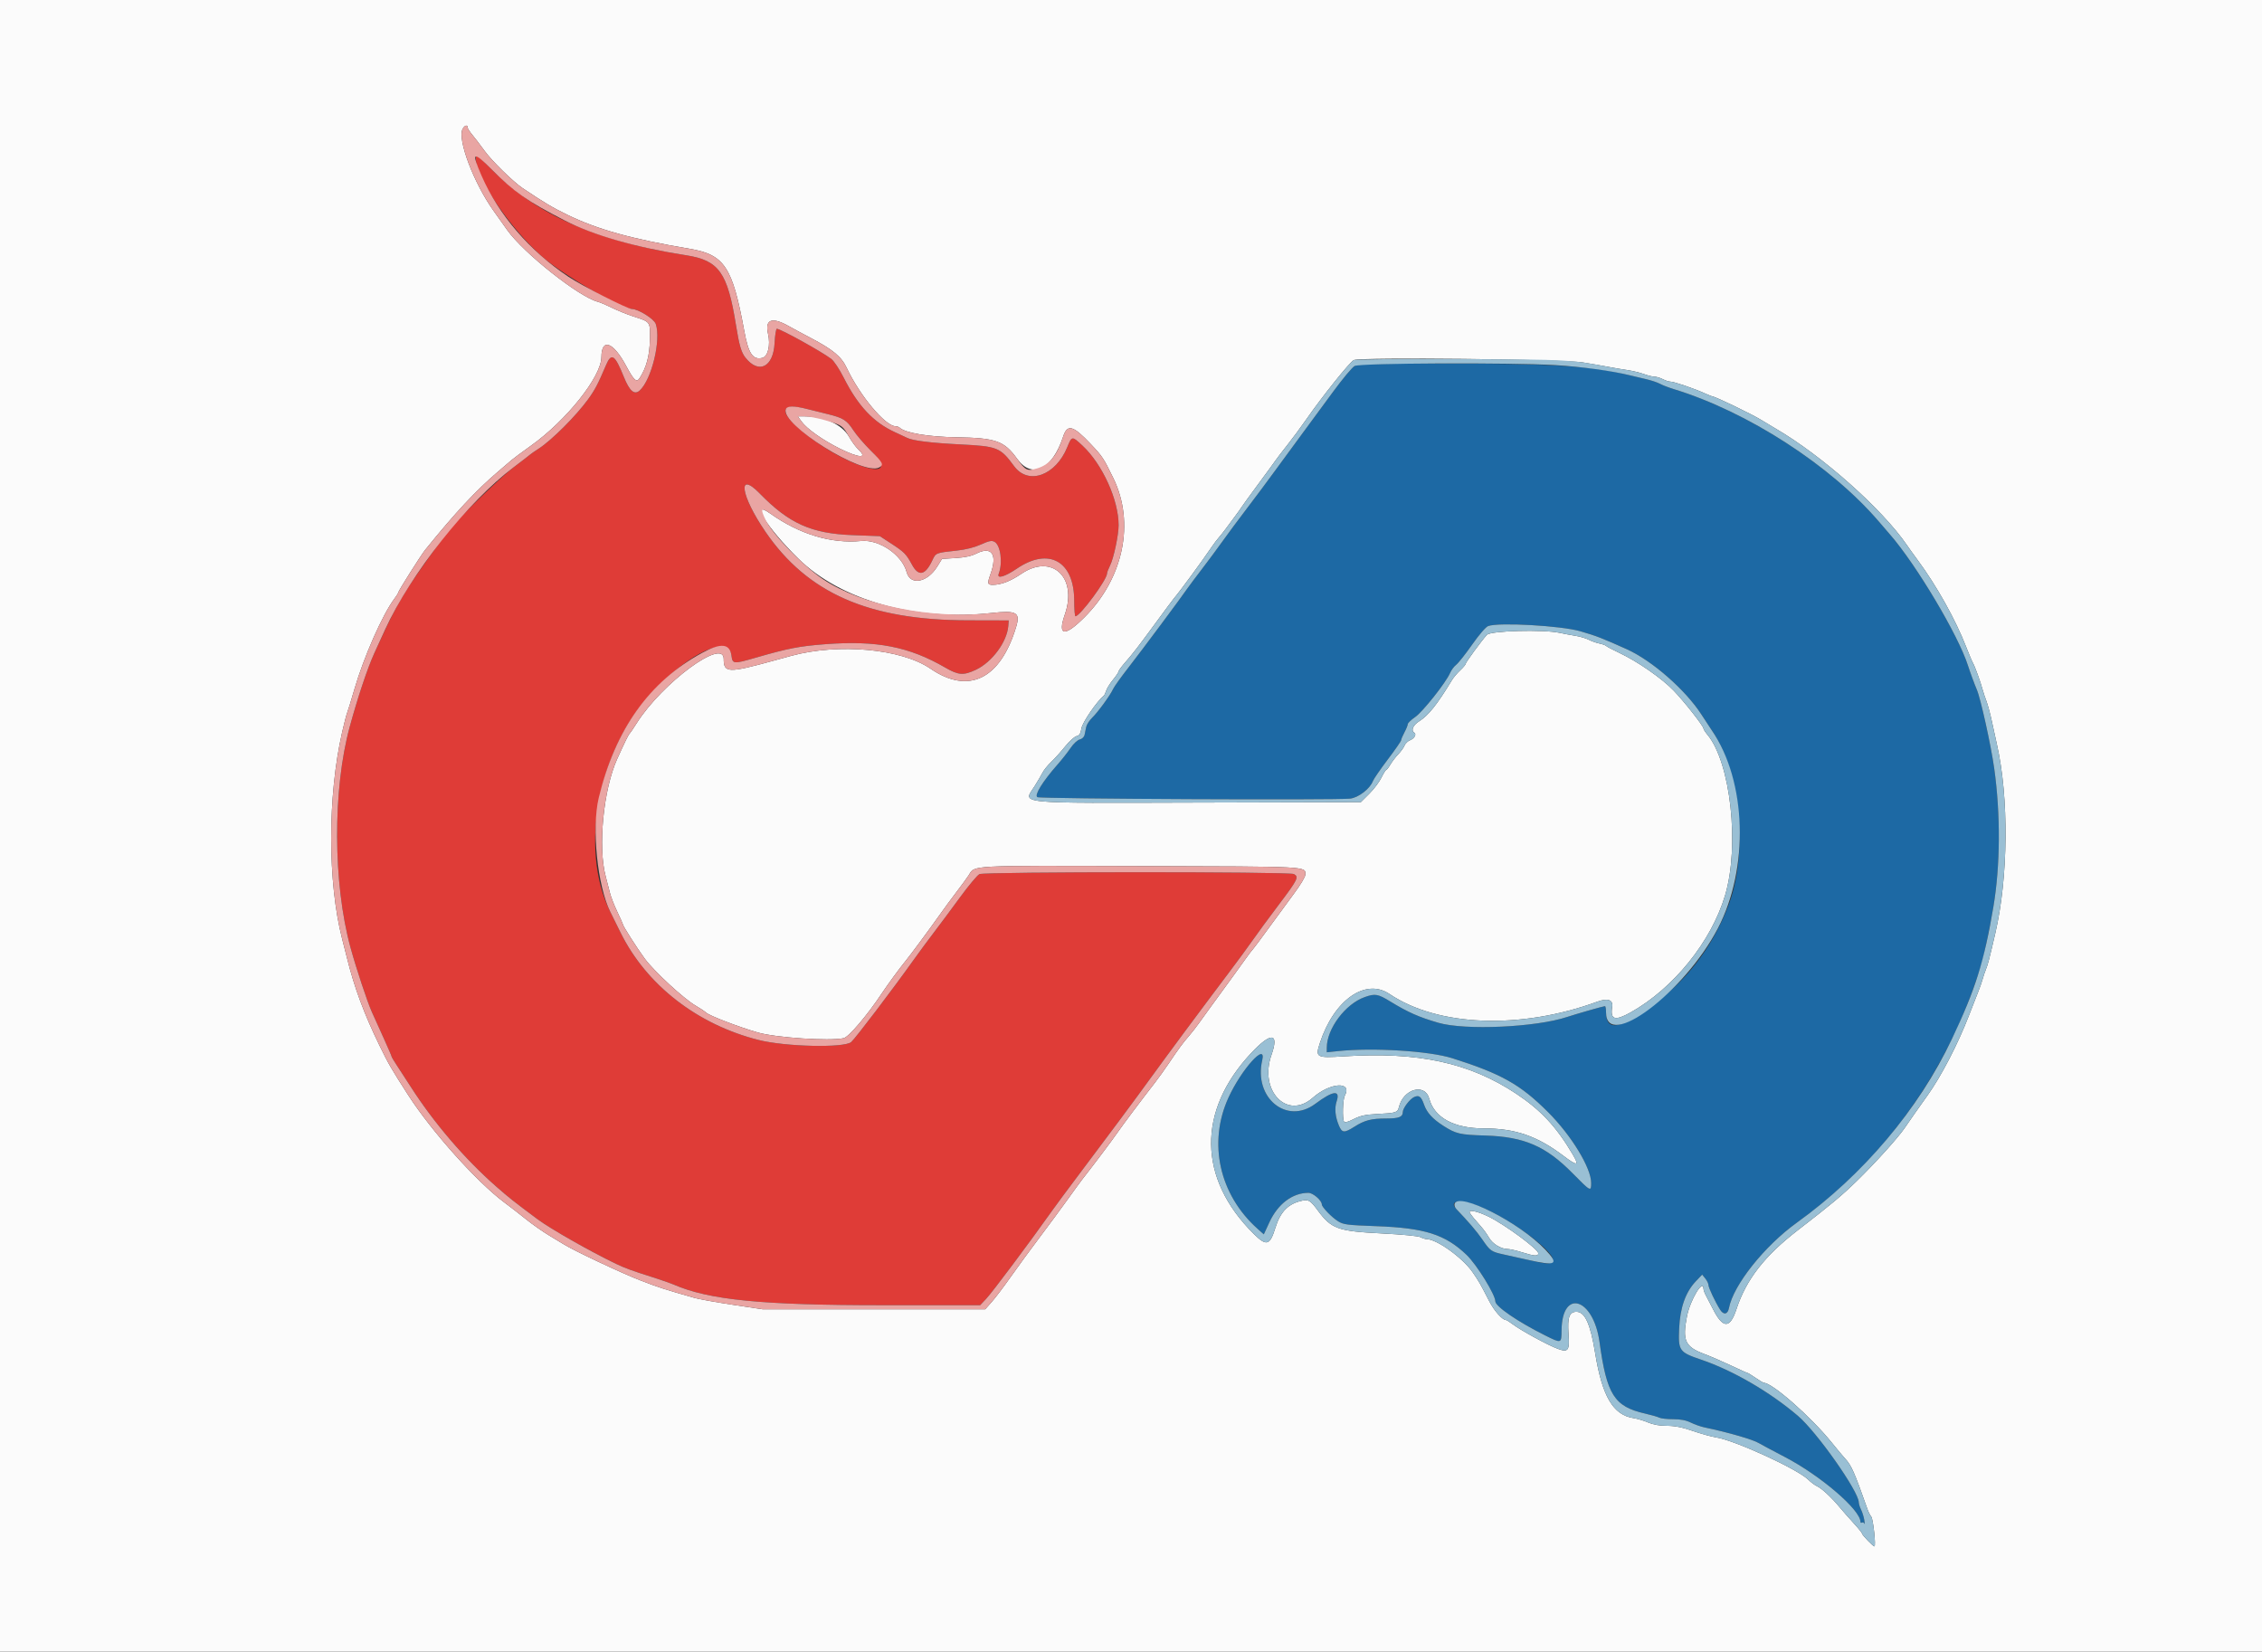 <svg id="svg" version="1.1" width="400" height="292.086" viewBox="0 0 400 292.086" xmlns="http://www.w3.org/2000/svg" xmlns:xlink="http://www.w3.org/1999/xlink" ><rect x="0" y="0" width="400" height="292.086" fill="#333333" stroke="none"/><g id="svgg"><path id="path0" d="M239.547 64.725 C 239.121 64.956,237.412 67.001,235.749 69.270 C 234.085 71.538,231.639 74.861,230.311 76.653 C 228.984 78.446,226.815 81.402,225.490 83.224 C 224.166 85.045,221.899 88.085,220.453 89.979 C 219.007 91.873,217.100 94.440,216.216 95.683 C 215.332 96.926,213.688 99.145,212.562 100.615 C 211.436 102.085,210.319 103.574,210.078 103.925 C 208.933 105.599,201.902 115.040,199.673 117.896 C 198.294 119.664,197.020 121.439,196.841 121.841 C 196.368 122.909,194.159 125.942,193.129 126.939 C 192.640 127.412,192.169 128.135,192.084 128.546 C 191.998 128.956,191.869 129.585,191.796 129.944 C 191.717 130.337,191.374 130.670,190.937 130.780 C 190.522 130.884,189.828 131.529,189.320 132.281 C 188.831 133.006,187.779 134.340,186.982 135.245 C 184.370 138.212,182.871 140.639,183.441 140.976 C 183.955 141.279,236.224 141.524,238.751 141.235 C 240.224 141.066,242.256 139.501,242.775 138.137 C 242.921 137.751,244.106 136.031,245.407 134.313 C 246.708 132.596,247.772 131.059,247.772 130.898 C 247.772 130.736,248.035 130.114,248.356 129.514 C 248.678 128.914,248.941 128.264,248.941 128.068 C 248.941 127.872,249.528 127.308,250.246 126.814 C 251.588 125.891,255.709 120.690,256.420 119.023 C 256.636 118.518,257.126 117.860,257.510 117.562 C 257.894 117.264,259.159 115.664,260.320 114.008 C 261.562 112.237,262.730 110.883,263.156 110.721 C 264.987 110.025,276.061 110.650,279.474 111.642 C 282.301 112.464,283.346 112.869,287.655 114.808 C 292.143 116.828,298.052 121.996,300.875 126.370 C 301.601 127.495,302.425 128.750,302.706 129.160 C 307.933 136.771,309.221 150.969,305.541 160.409 C 303.056 166.784,299.091 172.301,294.138 176.278 C 287.062 181.957,284.003 182.792,284.003 179.044 C 284.003 178.437,283.917 177.940,283.812 177.940 C 283.561 177.940,278.636 179.348,277.137 179.848 C 271.635 181.684,259.083 182.254,254.355 180.882 C 250.911 179.883,248.996 179.036,245.887 177.137 C 243.650 175.770,243.176 175.687,241.336 176.336 C 237.913 177.544,234.624 181.929,234.624 185.286 L 234.624 186.099 236.596 185.891 C 242.782 185.238,252.750 185.860,256.830 187.154 C 265.490 189.899,268.861 191.797,273.744 196.674 C 277.878 200.803,281.373 206.541,281.373 209.198 C 281.373 210.798,281.314 210.767,278.067 207.476 C 273.348 202.692,269.512 201.035,262.673 200.824 C 258.125 200.684,257.471 200.532,255.223 199.095 C 253.345 197.895,252.322 196.774,251.831 195.380 C 251.316 193.913,250.936 193.620,250.064 194.018 C 249.291 194.370,248.064 195.998,248.064 196.673 C 248.064 197.538,247.373 197.809,245.157 197.810 C 242.484 197.812,241.316 198.113,239.498 199.266 C 237.700 200.406,237.320 200.376,236.764 199.050 C 236.105 197.478,235.965 195.989,236.364 194.780 C 237.048 192.708,235.752 192.859,232.579 195.221 C 227.532 198.977,221.663 194.149,223.205 187.509 C 223.977 184.185,219.539 189.092,217.245 194.100 C 213.575 202.110,215.612 211.289,222.399 217.330 L 223.486 218.298 224.475 216.158 C 225.979 212.902,228.562 210.957,231.379 210.957 C 232.190 210.957,233.747 212.310,233.747 213.014 C 233.747 213.474,235.509 215.297,236.610 215.978 C 237.586 216.581,238.176 216.657,243.383 216.850 C 251.954 217.168,255.533 218.305,259.328 221.914 C 261.116 223.614,264.427 228.961,264.427 230.148 C 264.427 231.032,268.429 233.773,273.192 236.150 C 276.134 237.618,276.110 237.626,276.136 235.281 C 276.220 227.811,281.775 229.516,282.852 237.343 C 284.132 246.655,285.459 248.746,290.869 249.981 C 291.994 250.238,293.143 250.569,293.422 250.717 C 293.701 250.865,294.792 250.986,295.847 250.986 C 297.188 250.986,298.132 251.166,298.991 251.587 C 299.667 251.917,300.745 252.298,301.388 252.433 C 305.667 253.333,310.008 254.589,311.040 255.226 C 311.367 255.427,313.440 256.535,315.648 257.687 C 321.977 260.991,328.999 267.025,328.999 269.158 C 328.999 269.307,329.120 269.354,329.266 269.263 C 329.413 269.172,329.602 269.263,329.685 269.465 C 329.768 269.667,329.761 269.372,329.668 268.809 C 329.576 268.247,329.322 267.432,329.104 266.998 C 328.886 266.564,328.702 265.972,328.696 265.683 C 328.657 263.722,321.279 253.248,317.924 250.389 C 312.956 246.155,306.427 242.363,300.841 240.465 C 296.925 239.135,296.756 238.894,296.932 234.916 C 297.093 231.261,298.070 228.506,299.879 226.600 L 301.000 225.420 301.559 226.110 C 301.867 226.489,302.120 227.015,302.122 227.279 C 302.126 227.741,303.325 230.275,304.181 231.629 C 304.796 232.602,305.526 232.465,305.738 231.337 C 306.501 227.282,312.017 220.345,317.762 216.216 C 333.431 204.955,344.752 189.060,350.430 170.343 C 350.849 168.963,351.915 163.825,352.497 160.386 C 353.730 153.094,353.784 144.017,352.642 135.866 C 352.074 131.816,350.257 123.586,349.577 121.987 C 349.154 120.990,348.371 118.861,348.000 117.693 C 346.296 112.341,338.855 99.845,334.179 94.484 C 333.776 94.023,332.920 93.028,332.276 92.274 C 323.783 82.333,309.004 72.785,295.946 68.804 C 295.082 68.541,294.001 68.124,293.543 67.877 C 293.086 67.630,291.968 67.257,291.060 67.049 C 290.152 66.841,288.882 66.539,288.240 66.379 C 281.613 64.724,274.529 64.277,255.179 64.292 C 242.819 64.302,240.191 64.375,239.547 64.725 M260.710 213.023 C 266.406 214.921,276.000 222.011,274.444 223.173 C 273.890 223.587,273.440 223.547,270.124 222.795 C 268.999 222.540,267.163 222.131,266.043 221.886 C 263.670 221.368,263.551 221.285,262.085 219.150 C 261.139 217.773,259.623 216.000,257.527 213.820 C 256.229 212.470,257.840 212.067,260.710 213.023 " stroke="none" fill="#1d69a4" fill-rule="evenodd"></path><path id="path1" d="M84.153 28.123 C 84.171 31.509,90.286 40.494,95.946 45.450 C 99.559 48.614,109.889 54.637,111.703 54.639 C 112.843 54.639,115.643 56.378,115.958 57.281 C 116.938 60.093,115.235 67.150,113.114 69.067 C 112.183 69.908,111.325 69.165,110.307 66.637 C 108.727 62.712,108.124 62.316,107.167 64.573 C 105.750 67.911,105.199 68.963,103.997 70.615 C 101.843 73.576,97.543 77.873,95.252 79.351 C 94.529 79.817,93.871 80.269,93.791 80.355 C 93.711 80.441,92.390 81.459,90.856 82.618 C 88.526 84.380,81.419 91.283,79.328 93.817 C 78.494 94.828,73.435 101.933,72.400 103.547 C 70.256 106.890,69.083 109.154,66.174 115.559 C 64.979 118.190,63.249 123.379,61.838 128.561 C 58.819 139.656,58.880 156.229,61.982 167.568 C 62.989 171.246,64.951 177.173,65.756 178.963 C 66.189 179.927,67.152 182.058,67.895 183.700 C 68.639 185.341,69.248 186.757,69.248 186.848 C 69.248 186.938,69.675 187.657,70.197 188.446 C 70.720 189.235,71.804 190.907,72.608 192.160 C 76.758 198.636,82.181 204.961,87.828 209.911 C 90.021 211.833,90.851 212.489,95.033 215.607 C 97.320 217.312,104.306 221.284,108.946 223.517 C 110.482 224.257,111.754 224.722,115.413 225.884 C 116.939 226.369,118.592 226.943,119.084 227.158 C 125.338 229.897,134.699 230.825,156.062 230.825 L 173.325 230.825 174.358 229.730 C 175.468 228.551,181.943 219.901,186.121 214.015 C 186.844 212.997,188.757 210.413,190.372 208.273 C 195.268 201.786,201.021 194.046,203.459 190.667 C 206.106 186.999,212.894 177.854,217.212 172.139 C 218.834 169.993,220.797 167.320,221.574 166.199 C 222.351 165.077,224.422 162.260,226.176 159.938 C 229.504 155.530,229.728 155.073,228.799 154.576 C 227.994 154.144,174.125 154.157,173.206 154.589 C 172.837 154.762,171.286 156.613,169.759 158.703 C 168.232 160.793,166.163 163.576,165.160 164.889 C 164.157 166.201,162.586 168.327,161.670 169.613 C 157.845 174.980,151.231 183.684,150.515 184.294 C 149.263 185.359,138.849 185.119,134.112 183.915 C 123.256 181.156,114.314 174.192,109.735 164.931 C 108.943 163.328,108.120 161.666,107.907 161.237 C 102.349 150.057,105.792 132.390,115.509 122.225 C 122.147 115.282,128.854 112.244,129.352 115.955 C 129.552 117.448,129.674 117.458,133.642 116.313 C 139.385 114.655,141.320 114.280,145.932 113.927 C 155.014 113.233,160.771 114.358,167.180 118.079 C 169.496 119.423,170.389 119.483,172.593 118.440 C 175.428 117.099,178.070 113.523,178.298 110.717 L 178.378 109.727 171.074 109.709 C 153.622 109.668,142.797 104.916,135.345 94.024 C 130.978 87.642,130.310 83.142,134.342 87.270 C 139.545 92.596,143.485 94.363,150.767 94.638 L 155.588 94.820 157.633 96.155 C 159.923 97.649,160.246 97.979,161.286 99.891 C 162.436 102.007,163.619 101.752,164.857 99.121 C 165.501 97.753,165.433 97.781,169.175 97.374 C 170.781 97.200,172.293 96.820,173.454 96.298 C 174.905 95.646,175.366 95.554,175.855 95.815 C 176.937 96.394,177.354 99.529,176.608 101.474 C 176.243 102.425,177.681 102.013,179.838 100.550 C 185.469 96.730,189.945 99.232,189.959 106.207 C 189.963 107.735,190.058 108.985,190.173 108.985 C 190.992 108.985,195.763 102.523,195.763 101.412 C 195.763 101.225,196.008 100.585,196.307 99.988 C 196.936 98.733,197.809 94.612,197.809 92.893 C 197.809 88.411,194.952 82.113,191.422 78.811 C 189.574 77.082,189.543 77.085,188.744 79.052 C 186.692 84.108,181.844 85.855,179.333 82.444 C 176.889 79.122,176.408 78.927,169.810 78.596 C 164.736 78.341,161.436 77.940,160.463 77.459 C 160.192 77.325,159.196 76.861,158.248 76.428 C 154.446 74.690,151.713 71.775,149.183 66.764 C 148.448 65.308,147.478 63.844,147.009 63.484 C 145.368 62.223,138.007 58.145,137.371 58.145 C 137.226 58.145,137.048 59.282,136.975 60.673 C 136.751 64.946,134.161 66.224,131.802 63.226 C 131.077 62.304,130.716 61.050,130.140 57.460 C 128.657 48.207,127.128 46.055,121.402 45.156 C 105.429 42.647,94.947 38.039,87.007 30.034 C 84.212 27.215,84.147 27.172,84.153 28.123 M142.732 72.332 C 143.696 72.577,145.340 72.986,146.384 73.240 C 149.078 73.895,149.747 74.314,150.870 76.045 C 151.415 76.887,152.799 78.507,153.944 79.647 C 160.512 86.181,148.176 82.143,140.791 75.341 C 137.646 72.444,138.424 71.237,142.732 72.332 " stroke="none" fill="#df3c37" fill-rule="evenodd"></path><path id="path2" d="M0.000 146.092 L 0.000 292.184 200.000 292.184 L 400.000 292.184 400.000 146.092 L 400.000 0.000 200.000 0.000 L 0.000 0.000 0.000 146.092 M82.688 22.533 C 82.688 22.712,83.050 23.286,83.492 23.807 C 83.934 24.329,84.924 25.623,85.692 26.683 C 86.984 28.466,90.734 32.144,92.406 33.268 C 96.178 35.804,97.669 36.694,100.271 37.961 C 105.666 40.588,111.662 42.256,121.987 44.004 C 128.101 45.038,129.530 47.193,131.606 58.507 C 132.349 62.562,133.127 63.715,134.829 63.288 C 135.800 63.044,136.274 61.030,135.822 59.071 C 135.220 56.465,136.490 55.981,139.482 57.678 C 140.144 58.053,141.870 58.982,143.316 59.742 C 147.320 61.845,148.782 63.058,149.725 65.059 C 152.059 70.008,156.564 75.383,158.378 75.383 C 158.627 75.383,158.956 75.502,159.109 75.647 C 160.074 76.565,164.161 77.253,169.120 77.334 C 176.111 77.448,177.578 77.967,179.855 81.133 C 182.487 84.792,186.094 83.055,188.004 77.210 C 188.746 74.941,189.759 75.218,192.905 78.553 C 194.967 80.739,195.138 80.999,196.887 84.587 C 200.724 92.464,198.666 102.308,191.741 109.200 C 188.249 112.675,186.974 112.485,188.297 108.687 C 190.594 102.087,186.007 97.814,180.579 101.498 C 178.661 102.800,177.020 103.429,175.530 103.432 C 174.614 103.433,174.563 103.179,175.156 101.534 C 176.421 98.021,175.361 96.514,172.610 97.918 C 171.783 98.340,170.625 98.586,168.988 98.688 L 166.583 98.838 165.728 100.214 C 163.969 103.043,160.975 103.589,160.335 101.197 C 159.513 98.123,155.494 95.369,152.277 95.675 C 146.978 96.180,141.393 94.492,136.213 90.823 C 132.360 88.093,135.603 93.316,141.148 98.771 C 148.650 106.152,161.893 109.895,175.274 108.417 C 179.782 107.920,180.459 108.293,179.691 110.853 C 176.905 120.136,171.283 122.878,164.527 118.249 C 159.402 114.738,148.337 113.714,139.956 115.976 C 139.394 116.128,137.947 116.524,136.742 116.856 C 128.779 119.051,127.977 119.021,127.977 116.536 C 127.977 112.749,117.132 120.745,112.609 127.867 C 112.009 128.811,111.441 129.649,111.347 129.730 C 111.143 129.904,110.541 131.127,109.151 134.193 C 106.702 139.594,105.701 149.808,107.111 155.004 C 107.373 155.968,107.711 157.283,107.863 157.925 C 108.014 158.568,108.592 160.052,109.146 161.224 C 109.700 162.395,110.153 163.412,110.153 163.483 C 110.153 163.774,112.658 167.700,114.035 169.569 C 115.683 171.803,120.950 176.666,122.995 177.840 C 123.726 178.260,124.587 178.834,124.909 179.116 C 125.539 179.669,130.643 181.625,133.974 182.590 C 137.175 183.518,146.638 184.149,149.196 183.605 C 150.068 183.420,153.367 179.550,155.882 175.760 C 157.006 174.068,159.141 171.152,160.166 169.911 C 160.949 168.963,164.519 164.137,166.107 161.882 C 166.910 160.740,168.293 158.857,169.180 157.697 C 170.067 156.537,171.022 155.229,171.301 154.791 C 172.445 152.998,170.849 153.083,201.707 153.170 C 231.919 153.256,230.825 153.199,230.825 154.701 C 230.825 155.058,229.938 156.538,228.853 157.991 C 227.768 159.443,225.763 162.176,224.397 164.063 C 223.031 165.951,221.760 167.656,221.571 167.853 C 221.383 168.050,220.857 168.737,220.402 169.380 C 219.576 170.549,216.158 175.258,214.102 178.059 C 213.501 178.878,212.592 180.139,212.080 180.862 C 211.568 181.585,210.745 182.642,210.250 183.211 C 209.158 184.466,208.504 185.355,206.707 188.020 C 205.949 189.145,204.816 190.723,204.190 191.527 C 201.844 194.534,198.505 198.986,197.516 200.424 C 196.648 201.687,193.338 206.084,191.347 208.619 C 191.032 209.021,189.891 210.585,188.813 212.094 C 187.734 213.603,185.502 216.627,183.853 218.814 C 182.204 221.001,179.885 224.171,178.699 225.858 C 177.513 227.546,176.018 229.518,175.376 230.241 L 174.208 231.556 154.525 231.552 L 134.843 231.548 129.537 230.746 C 126.618 230.305,123.594 229.761,122.816 229.538 C 117.273 227.948,116.528 227.706,113.221 226.431 C 109.883 225.144,101.301 221.095,99.635 220.022 C 99.394 219.866,98.276 219.191,97.151 218.521 C 96.026 217.851,94.186 216.562,93.061 215.658 C 91.936 214.753,90.226 213.429,89.262 212.715 C 84.366 209.090,76.294 200.074,72.121 193.572 C 69.141 188.927,68.702 188.169,67.134 184.953 C 64.398 179.340,62.660 174.669,61.373 169.467 C 61.234 168.904,60.849 167.392,60.516 166.107 C 57.920 156.070,57.918 140.744,60.511 129.438 C 60.861 127.911,61.254 126.399,61.385 126.077 C 61.516 125.756,62.101 123.850,62.686 121.841 C 64.336 116.174,67.662 108.650,69.737 105.889 C 70.111 105.392,70.416 104.903,70.416 104.802 C 70.416 104.540,74.432 98.179,75.188 97.243 C 80.475 90.700,84.233 86.666,88.064 83.419 C 89.012 82.615,90.064 81.713,90.401 81.414 C 90.739 81.115,92.293 79.962,93.854 78.852 C 100.166 74.362,106.330 66.624,106.350 63.166 C 106.369 59.704,108.443 60.448,110.739 64.741 C 112.110 67.305,112.574 67.717,113.122 66.856 C 114.324 64.969,114.881 62.856,114.921 60.038 C 114.966 56.805,115.089 56.972,111.907 55.932 C 110.862 55.591,109.198 54.915,108.209 54.429 C 107.221 53.944,106.103 53.469,105.726 53.373 C 102.406 52.530,92.590 44.761,89.700 40.689 C 89.043 39.764,87.944 38.218,87.258 37.253 C 83.744 32.313,80.840 24.607,81.810 22.794 C 82.149 22.160,82.688 22.000,82.688 22.533 M279.912 64.096 C 281.600 64.374,283.703 64.741,284.587 64.911 C 285.471 65.081,286.917 65.325,287.801 65.453 C 288.685 65.582,289.984 65.896,290.687 66.152 C 291.390 66.408,292.245 66.619,292.586 66.620 C 292.927 66.621,293.583 66.818,294.044 67.058 C 294.504 67.298,295.121 67.495,295.414 67.495 C 296.022 67.495,299.606 68.720,301.458 69.562 C 302.139 69.871,302.771 70.124,302.862 70.124 C 303.319 70.124,309.973 73.340,311.485 74.291 C 312.057 74.651,313.175 75.323,313.969 75.784 C 322.178 80.550,332.854 90.027,337.218 96.421 C 337.602 96.983,338.452 98.167,339.106 99.050 C 342.438 103.550,345.833 109.631,347.689 114.422 C 348.180 115.690,348.725 116.977,348.900 117.281 C 349.244 117.880,350.216 120.570,350.600 121.987 C 350.731 122.469,351.037 123.389,351.280 124.032 C 351.523 124.675,351.946 126.253,352.221 127.538 C 352.495 128.824,352.899 130.665,353.118 131.629 C 355.264 141.084,355.143 155.151,352.831 165.084 C 351.743 169.760,351.540 170.541,351.203 171.366 C 351.006 171.848,350.740 172.637,350.612 173.119 C 350.484 173.601,350.116 174.653,349.793 175.457 C 349.471 176.260,348.726 178.167,348.137 179.693 C 346.239 184.618,343.241 190.395,340.859 193.718 C 339.348 195.826,337.716 198.152,336.824 199.470 C 335.655 201.196,331.625 205.661,328.388 208.816 C 325.669 211.467,323.869 212.970,317.890 217.584 C 312.036 222.101,308.785 226.288,307.065 231.523 C 305.911 235.037,304.666 235.004,302.861 231.410 C 302.498 230.687,301.986 229.701,301.723 229.218 C 301.460 228.736,301.245 228.178,301.244 227.977 C 301.234 225.994,298.891 229.848,298.310 232.803 C 297.469 237.079,297.980 238.185,301.388 239.465 C 302.513 239.888,304.654 240.812,306.147 241.519 C 307.639 242.226,308.931 242.805,309.016 242.805 C 309.102 242.805,309.745 243.199,310.446 243.682 C 311.146 244.164,311.804 244.558,311.908 244.558 C 313.399 244.558,320.248 250.581,323.886 255.092 C 324.850 256.287,325.944 257.595,326.316 257.997 C 327.399 259.169,327.907 260.325,330.233 266.910 C 330.404 267.392,330.704 267.984,330.901 268.225 C 331.246 268.647,331.763 273.484,331.464 273.484 C 331.225 273.484,329.292 271.479,329.290 271.230 C 329.290 271.104,328.623 270.278,327.810 269.394 C 326.996 268.510,325.846 267.202,325.255 266.487 C 323.873 264.819,322.110 263.192,321.280 262.820 C 320.921 262.659,320.243 262.151,319.773 261.692 C 317.822 259.783,306.787 254.724,303.433 254.200 C 302.630 254.074,300.789 253.564,299.343 253.065 C 297.433 252.407,296.179 252.159,294.765 252.157 C 293.469 252.156,292.360 251.959,291.452 251.570 C 290.701 251.248,289.540 250.901,288.871 250.799 C 285.264 250.247,283.324 246.961,282.079 239.299 C 281.239 234.128,280.273 231.994,278.773 231.994 C 277.507 231.994,277.161 232.962,277.370 235.922 C 277.575 238.831,277.319 239.203,275.550 238.570 C 273.820 237.951,268.977 235.314,267.441 234.156 C 266.929 233.771,266.431 233.455,266.333 233.455 C 265.677 233.455,264.239 231.843,263.343 230.103 C 261.711 226.934,261.575 226.697,260.407 224.990 C 258.677 222.462,254.058 219.138,252.273 219.138 C 252.026 219.138,251.537 218.983,251.186 218.793 C 250.815 218.592,247.916 218.314,244.266 218.128 C 236.538 217.734,235.442 217.335,233.002 214.025 C 231.776 212.361,231.392 212.110,230.387 212.313 C 227.846 212.824,226.433 214.234,225.519 217.173 C 224.552 220.280,223.951 220.439,221.683 218.188 C 211.822 208.404,211.660 196.495,221.248 186.245 C 224.774 182.476,226.235 182.604,224.839 186.561 C 222.595 192.921,227.624 198.144,232.140 194.145 C 235.208 191.429,239.198 191.176,237.801 193.786 C 237.445 194.452,237.348 197.837,237.671 198.359 C 237.804 198.575,238.361 198.430,239.376 197.916 C 240.547 197.322,241.439 197.124,243.378 197.025 C 246.861 196.848,247.148 196.762,247.368 195.832 C 248.140 192.564,251.981 191.487,252.745 194.324 C 253.646 197.671,257.130 199.562,262.398 199.562 C 267.955 199.562,271.845 200.908,276.518 204.448 C 278.915 206.263,279.316 206.199,278.132 204.191 C 275.222 199.255,272.480 196.312,268.071 193.391 C 259.845 187.943,250.736 185.971,237.692 186.813 C 232.746 187.132,232.559 187.028,233.411 184.432 C 235.901 176.848,241.466 172.934,245.703 175.787 C 254.298 181.575,268.887 182.117,282.456 177.151 C 284.317 176.471,285.289 176.814,285.083 178.080 C 284.716 180.345,285.577 180.602,288.343 179.052 C 295.951 174.790,302.633 166.508,305.059 158.332 C 307.657 149.581,306.033 134.837,301.932 129.926 C 301.552 129.472,301.242 128.991,301.242 128.856 C 301.242 128.407,297.823 124.056,295.941 122.111 C 293.833 119.932,289.583 116.986,286.340 115.456 C 285.135 114.887,284.083 114.333,284.003 114.223 C 283.923 114.114,283.397 113.927,282.834 113.807 C 282.272 113.687,281.417 113.384,280.935 113.133 C 280.453 112.883,279.401 112.572,278.598 112.443 C 277.794 112.314,276.545 112.080,275.822 111.924 C 272.889 111.290,263.596 111.541,262.933 112.272 C 261.949 113.358,259.167 117.157,259.167 117.415 C 259.167 117.548,258.740 118.055,258.218 118.542 C 257.695 119.029,257.038 119.806,256.758 120.269 C 254.127 124.606,252.610 126.513,250.962 127.554 C 249.863 128.248,249.462 129.184,250.097 129.576 C 250.539 129.849,250.097 130.626,249.334 130.916 C 248.951 131.061,248.518 131.478,248.371 131.843 C 248.225 132.207,247.727 132.900,247.265 133.382 C 246.803 133.864,246.174 134.686,245.867 135.208 C 245.560 135.730,245.229 136.158,245.131 136.158 C 245.034 136.158,244.646 136.782,244.269 137.546 C 243.893 138.309,242.923 139.591,242.114 140.394 L 240.644 141.855 211.911 141.933 C 178.759 142.022,180.946 142.244,182.983 138.993 C 183.507 138.157,184.131 137.091,184.371 136.625 C 184.610 136.158,185.304 135.305,185.913 134.728 C 186.522 134.151,187.618 132.933,188.349 132.022 C 189.080 131.110,189.984 130.288,190.357 130.194 C 190.886 130.062,191.083 129.749,191.246 128.784 C 191.423 127.739,193.988 124.005,195.213 123.009 C 195.311 122.929,195.495 122.535,195.620 122.133 C 195.745 121.731,196.288 120.863,196.828 120.204 C 197.367 119.544,197.809 118.887,197.809 118.743 C 197.809 118.598,198.302 117.919,198.904 117.232 C 200.325 115.614,201.335 114.305,204.589 109.861 C 206.060 107.852,207.405 106.045,207.576 105.845 C 208.604 104.647,212.515 99.323,214.285 96.713 C 214.666 96.150,215.232 95.403,215.543 95.051 C 215.853 94.700,216.361 94.062,216.673 93.633 C 216.984 93.205,217.699 92.243,218.262 91.495 C 218.824 90.748,219.416 89.921,219.576 89.657 C 219.737 89.393,221.052 87.578,222.498 85.624 C 223.944 83.669,225.325 81.777,225.566 81.419 C 225.807 81.060,226.733 79.851,227.623 78.733 C 228.513 77.614,230.018 75.581,230.967 74.215 C 233.819 70.108,238.743 63.961,239.407 63.678 C 240.640 63.154,276.444 63.523,279.912 64.096 M141.726 74.530 C 142.650 75.828,145.547 77.876,148.554 79.358 C 151.996 81.053,153.531 81.098,151.757 79.452 C 151.337 79.062,150.607 78.064,150.135 77.233 C 148.916 75.088,145.810 73.653,142.347 73.637 L 141.085 73.630 141.726 74.530 M259.935 214.524 C 260.218 214.981,260.866 215.774,261.886 216.910 C 262.337 217.412,262.976 218.299,263.306 218.880 C 263.934 219.985,265.418 220.891,266.602 220.891 C 266.984 220.891,268.130 221.152,269.149 221.472 C 271.366 222.167,272.023 222.203,272.023 221.631 C 272.023 220.928,266.166 216.611,263.272 215.181 C 261.220 214.167,259.506 213.829,259.935 214.524 " stroke="none" fill="#fbfbfb" fill-rule="evenodd"></path><path id="path3" d="M239.407 63.678 C 238.743 63.961,233.819 70.108,230.967 74.215 C 230.018 75.581,228.513 77.614,227.623 78.733 C 226.733 79.851,225.807 81.060,225.566 81.419 C 225.325 81.777,223.944 83.669,222.498 85.624 C 221.052 87.578,219.737 89.393,219.576 89.657 C 219.416 89.921,218.824 90.748,218.262 91.495 C 217.699 92.243,216.984 93.205,216.673 93.633 C 216.361 94.062,215.853 94.700,215.543 95.051 C 215.232 95.403,214.666 96.150,214.285 96.713 C 212.515 99.323,208.604 104.647,207.576 105.845 C 207.405 106.045,206.060 107.852,204.589 109.861 C 201.335 114.305,200.325 115.614,198.904 117.232 C 198.302 117.919,197.809 118.598,197.809 118.743 C 197.809 118.887,197.367 119.544,196.828 120.204 C 196.288 120.863,195.745 121.731,195.620 122.133 C 195.495 122.535,195.311 122.929,195.213 123.009 C 193.988 124.005,191.423 127.739,191.246 128.784 C 191.083 129.749,190.886 130.062,190.357 130.194 C 189.984 130.288,189.080 131.110,188.349 132.022 C 187.618 132.933,186.522 134.151,185.913 134.728 C 185.304 135.305,184.610 136.158,184.371 136.625 C 184.131 137.091,183.507 138.157,182.983 138.993 C 180.946 142.244,178.759 142.022,211.911 141.933 L 240.644 141.855 242.114 140.394 C 242.923 139.591,243.893 138.309,244.269 137.546 C 244.646 136.782,245.034 136.158,245.131 136.158 C 245.229 136.158,245.560 135.730,245.867 135.208 C 246.174 134.686,246.803 133.864,247.265 133.382 C 247.727 132.900,248.225 132.207,248.371 131.843 C 248.518 131.478,248.951 131.061,249.334 130.916 C 250.097 130.626,250.539 129.849,250.097 129.576 C 249.462 129.184,249.863 128.248,250.962 127.554 C 252.610 126.513,254.127 124.606,256.758 120.269 C 257.038 119.806,257.695 119.029,258.218 118.542 C 258.740 118.055,259.167 117.548,259.167 117.415 C 259.167 117.157,261.949 113.358,262.933 112.272 C 263.596 111.541,272.889 111.290,275.822 111.924 C 276.545 112.080,277.794 112.314,278.598 112.443 C 279.401 112.572,280.453 112.883,280.935 113.133 C 281.417 113.384,282.272 113.687,282.834 113.807 C 283.397 113.927,283.923 114.114,284.003 114.223 C 284.083 114.333,285.135 114.887,286.340 115.456 C 289.583 116.986,293.833 119.932,295.941 122.111 C 297.823 124.056,301.242 128.407,301.242 128.856 C 301.242 128.991,301.552 129.472,301.932 129.926 C 306.033 134.837,307.657 149.581,305.059 158.332 C 302.633 166.508,295.951 174.790,288.343 179.052 C 285.577 180.602,284.716 180.345,285.083 178.080 C 285.289 176.814,284.317 176.471,282.456 177.151 C 268.887 182.117,254.298 181.575,245.703 175.787 C 241.466 172.934,235.901 176.848,233.411 184.432 C 232.559 187.028,232.746 187.132,237.692 186.813 C 250.736 185.971,259.845 187.943,268.071 193.391 C 272.480 196.312,275.222 199.255,278.132 204.191 C 279.316 206.199,278.915 206.263,276.518 204.448 C 271.845 200.908,267.955 199.562,262.398 199.562 C 257.130 199.562,253.646 197.671,252.745 194.324 C 251.981 191.487,248.140 192.564,247.368 195.832 C 247.148 196.762,246.861 196.848,243.378 197.025 C 241.439 197.124,240.547 197.322,239.376 197.916 C 238.361 198.430,237.804 198.575,237.671 198.359 C 237.348 197.837,237.445 194.452,237.801 193.786 C 239.198 191.176,235.208 191.429,232.140 194.145 C 227.624 198.144,222.595 192.921,224.839 186.561 C 226.235 182.604,224.774 182.476,221.248 186.245 C 211.660 196.495,211.822 208.404,221.683 218.188 C 223.951 220.439,224.552 220.280,225.519 217.173 C 226.433 214.234,227.846 212.824,230.387 212.313 C 231.392 212.110,231.776 212.361,233.002 214.025 C 235.442 217.335,236.538 217.734,244.266 218.128 C 247.916 218.314,250.815 218.592,251.186 218.793 C 251.537 218.983,252.026 219.138,252.273 219.138 C 254.058 219.138,258.677 222.462,260.407 224.990 C 261.575 226.697,261.711 226.934,263.343 230.103 C 264.239 231.843,265.677 233.455,266.333 233.455 C 266.431 233.455,266.929 233.771,267.441 234.156 C 268.977 235.314,273.820 237.951,275.550 238.570 C 277.319 239.203,277.575 238.831,277.370 235.922 C 277.161 232.962,277.507 231.994,278.773 231.994 C 280.273 231.994,281.239 234.128,282.079 239.299 C 283.324 246.961,285.264 250.247,288.871 250.799 C 289.540 250.901,290.701 251.248,291.452 251.570 C 292.360 251.959,293.469 252.156,294.765 252.157 C 296.179 252.159,297.433 252.407,299.343 253.065 C 300.789 253.564,302.630 254.074,303.433 254.200 C 306.787 254.724,317.822 259.783,319.773 261.692 C 320.243 262.151,320.921 262.659,321.280 262.820 C 322.110 263.192,323.873 264.819,325.255 266.487 C 325.846 267.202,326.996 268.510,327.810 269.394 C 328.623 270.278,329.290 271.104,329.290 271.230 C 329.292 271.479,331.225 273.484,331.464 273.484 C 331.763 273.484,331.246 268.647,330.901 268.225 C 330.704 267.984,330.404 267.392,330.233 266.910 C 327.907 260.325,327.399 259.169,326.316 257.997 C 325.944 257.595,324.850 256.287,323.886 255.092 C 320.248 250.581,313.399 244.558,311.908 244.558 C 311.804 244.558,311.146 244.164,310.446 243.682 C 309.745 243.199,309.102 242.805,309.016 242.805 C 308.931 242.805,307.639 242.226,306.147 241.519 C 304.654 240.812,302.513 239.888,301.388 239.465 C 297.980 238.185,297.469 237.079,298.310 232.803 C 298.891 229.848,301.234 225.994,301.244 227.977 C 301.245 228.178,301.460 228.736,301.723 229.218 C 301.986 229.701,302.498 230.687,302.861 231.410 C 304.666 235.004,305.911 235.037,307.065 231.523 C 308.785 226.288,312.036 222.101,317.890 217.584 C 323.869 212.970,325.669 211.467,328.388 208.816 C 331.625 205.661,335.655 201.196,336.824 199.470 C 337.716 198.152,339.348 195.826,340.859 193.718 C 343.241 190.395,346.239 184.618,348.137 179.693 C 348.726 178.167,349.471 176.260,349.793 175.457 C 350.116 174.653,350.484 173.601,350.612 173.119 C 350.740 172.637,351.006 171.848,351.203 171.366 C 351.540 170.541,351.743 169.760,352.831 165.084 C 355.143 155.151,355.264 141.084,353.118 131.629 C 352.899 130.665,352.495 128.824,352.221 127.538 C 351.946 126.253,351.523 124.675,351.280 124.032 C 351.037 123.389,350.731 122.469,350.600 121.987 C 350.216 120.570,349.244 117.880,348.900 117.281 C 348.725 116.977,348.180 115.690,347.689 114.422 C 345.833 109.631,342.438 103.550,339.106 99.050 C 338.452 98.167,337.602 96.983,337.218 96.421 C 332.854 90.027,322.178 80.550,313.969 75.784 C 313.175 75.323,312.057 74.651,311.485 74.291 C 309.973 73.340,303.319 70.124,302.862 70.124 C 302.771 70.124,302.139 69.871,301.458 69.562 C 299.606 68.720,296.022 67.495,295.414 67.495 C 295.121 67.495,294.504 67.298,294.044 67.058 C 293.583 66.818,292.927 66.621,292.586 66.620 C 292.245 66.619,291.390 66.408,290.687 66.152 C 289.984 65.896,288.685 65.582,287.801 65.453 C 286.917 65.325,285.471 65.081,284.587 64.911 C 277.805 63.608,277.504 63.592,258.437 63.501 C 247.872 63.451,239.764 63.527,239.407 63.678 M275.047 64.575 C 279.570 64.840,285.114 65.598,288.240 66.379 C 288.882 66.539,290.152 66.841,291.060 67.049 C 291.968 67.257,293.086 67.630,293.543 67.877 C 294.001 68.124,295.082 68.541,295.946 68.804 C 309.004 72.785,323.783 82.333,332.276 92.274 C 332.920 93.028,333.776 94.023,334.179 94.484 C 338.855 99.845,346.296 112.341,348.000 117.693 C 348.371 118.861,349.154 120.990,349.577 121.987 C 350.257 123.586,352.074 131.816,352.642 135.866 C 353.784 144.017,353.730 153.094,352.497 160.386 C 350.857 170.087,349.324 174.965,345.149 183.775 C 339.266 196.192,329.455 207.813,317.762 216.216 C 312.017 220.345,306.501 227.282,305.738 231.337 C 305.526 232.465,304.796 232.602,304.181 231.629 C 303.325 230.275,302.126 227.741,302.122 227.279 C 302.120 227.015,301.867 226.489,301.559 226.110 L 301.000 225.420 299.879 226.600 C 298.070 228.506,297.093 231.261,296.932 234.916 C 296.756 238.894,296.925 239.135,300.841 240.465 C 306.427 242.363,312.956 246.155,317.924 250.389 C 321.279 253.248,328.657 263.722,328.696 265.683 C 328.702 265.972,328.886 266.564,329.104 266.998 C 329.322 267.432,329.576 268.247,329.668 268.809 C 329.761 269.372,329.768 269.667,329.685 269.465 C 329.602 269.263,329.413 269.172,329.266 269.263 C 329.120 269.354,328.999 269.307,328.999 269.158 C 328.999 267.025,321.977 260.991,315.648 257.687 C 313.440 256.535,311.367 255.427,311.040 255.226 C 310.008 254.589,305.667 253.333,301.388 252.433 C 300.745 252.298,299.667 251.917,298.991 251.587 C 298.132 251.166,297.188 250.986,295.847 250.986 C 294.792 250.986,293.701 250.865,293.422 250.717 C 293.143 250.569,291.994 250.238,290.869 249.981 C 285.459 248.746,284.132 246.655,282.852 237.343 C 281.775 229.516,276.220 227.811,276.136 235.281 C 276.110 237.626,276.134 237.618,273.192 236.150 C 268.429 233.773,264.427 231.032,264.427 230.148 C 264.427 228.961,261.116 223.614,259.328 221.914 C 255.533 218.305,251.954 217.168,243.383 216.850 C 238.176 216.657,237.586 216.581,236.610 215.978 C 235.509 215.297,233.747 213.474,233.747 213.014 C 233.747 212.310,232.190 210.957,231.379 210.957 C 228.562 210.957,225.979 212.902,224.475 216.158 L 223.486 218.298 222.399 217.330 C 215.612 211.289,213.575 202.110,217.245 194.100 C 219.539 189.092,223.977 184.185,223.205 187.509 C 221.663 194.149,227.532 198.977,232.579 195.221 C 235.752 192.859,237.048 192.708,236.364 194.780 C 235.965 195.989,236.105 197.478,236.764 199.050 C 237.320 200.376,237.700 200.406,239.498 199.266 C 241.316 198.113,242.484 197.812,245.157 197.810 C 247.373 197.809,248.064 197.538,248.064 196.673 C 248.064 195.998,249.291 194.370,250.064 194.018 C 250.936 193.620,251.316 193.913,251.831 195.380 C 252.322 196.774,253.345 197.895,255.223 199.095 C 257.471 200.532,258.125 200.684,262.673 200.824 C 269.512 201.035,273.348 202.692,278.067 207.476 C 281.314 210.767,281.373 210.798,281.373 209.198 C 281.373 206.541,277.878 200.803,273.744 196.674 C 268.861 191.797,265.490 189.899,256.830 187.154 C 252.750 185.860,242.782 185.238,236.596 185.891 L 234.624 186.099 234.624 185.286 C 234.624 181.929,237.913 177.544,241.336 176.336 C 243.176 175.687,243.650 175.770,245.887 177.137 C 248.996 179.036,250.911 179.883,254.355 180.882 C 259.083 182.254,271.635 181.684,277.137 179.848 C 278.636 179.348,283.561 177.940,283.812 177.940 C 283.917 177.940,284.003 178.437,284.003 179.044 C 284.003 185.935,297.856 175.538,303.771 164.207 C 309.345 153.531,308.877 138.146,302.706 129.160 C 302.425 128.750,301.601 127.495,300.875 126.370 C 298.052 121.996,292.143 116.828,287.655 114.808 C 283.346 112.869,282.301 112.464,279.474 111.642 C 276.061 110.650,264.987 110.025,263.156 110.721 C 262.730 110.883,261.562 112.237,260.320 114.008 C 259.159 115.664,257.894 117.264,257.510 117.562 C 257.126 117.860,256.636 118.518,256.420 119.023 C 255.709 120.690,251.588 125.891,250.246 126.814 C 249.528 127.308,248.941 127.872,248.941 128.068 C 248.941 128.264,248.678 128.914,248.356 129.514 C 248.035 130.114,247.772 130.736,247.772 130.898 C 247.772 131.059,246.708 132.596,245.407 134.313 C 244.106 136.031,242.921 137.751,242.775 138.137 C 242.256 139.501,240.224 141.066,238.751 141.235 C 236.224 141.524,183.955 141.279,183.441 140.976 C 182.871 140.639,184.370 138.212,186.982 135.245 C 187.779 134.340,188.831 133.006,189.320 132.281 C 189.828 131.529,190.522 130.884,190.937 130.780 C 191.374 130.670,191.717 130.337,191.796 129.944 C 191.869 129.585,191.998 128.956,192.084 128.546 C 192.169 128.135,192.640 127.412,193.129 126.939 C 194.159 125.942,196.368 122.909,196.841 121.841 C 197.020 121.439,198.294 119.664,199.673 117.896 C 201.902 115.040,208.933 105.599,210.078 103.925 C 210.319 103.574,211.436 102.085,212.562 100.615 C 213.688 99.145,215.332 96.926,216.216 95.683 C 217.100 94.440,219.007 91.873,220.453 89.979 C 221.899 88.085,224.166 85.045,225.490 83.224 C 226.815 81.402,228.984 78.446,230.311 76.653 C 231.639 74.861,234.085 71.538,235.749 69.270 C 237.412 67.001,239.121 64.956,239.547 64.725 C 240.499 64.207,266.891 64.096,275.047 64.575 M257.222 212.870 C 257.127 213.119,257.264 213.546,257.527 213.820 C 259.623 216.000,261.139 217.773,262.085 219.150 C 263.551 221.285,263.670 221.368,266.043 221.886 C 267.163 222.131,268.999 222.540,270.124 222.795 C 275.204 223.947,275.768 223.627,273.275 221.007 C 268.684 216.181,258.025 210.778,257.222 212.870 M263.272 215.181 C 266.166 216.611,272.023 220.928,272.023 221.631 C 272.023 222.203,271.366 222.167,269.149 221.472 C 268.130 221.152,266.984 220.891,266.602 220.891 C 265.418 220.891,263.934 219.985,263.306 218.880 C 262.976 218.299,262.337 217.412,261.886 216.910 C 260.866 215.774,260.218 214.981,259.935 214.524 C 259.506 213.829,261.220 214.167,263.272 215.181 " stroke="none" fill="#99bfd4" fill-rule="evenodd"></path><path id="path4" d="M81.810 22.794 C 80.840 24.607,83.744 32.313,87.258 37.253 C 87.944 38.218,89.043 39.764,89.700 40.689 C 92.590 44.761,102.406 52.530,105.726 53.373 C 106.103 53.469,107.221 53.944,108.209 54.429 C 109.198 54.915,110.862 55.591,111.907 55.932 C 115.089 56.972,114.966 56.805,114.921 60.038 C 114.881 62.856,114.324 64.969,113.122 66.856 C 112.574 67.717,112.110 67.305,110.739 64.741 C 108.443 60.448,106.369 59.704,106.350 63.166 C 106.330 66.624,100.166 74.362,93.854 78.852 C 92.293 79.962,90.739 81.115,90.401 81.414 C 90.064 81.713,89.012 82.615,88.064 83.419 C 84.233 86.666,80.475 90.700,75.188 97.243 C 74.432 98.179,70.416 104.540,70.416 104.802 C 70.416 104.903,70.111 105.392,69.737 105.889 C 67.662 108.650,64.336 116.174,62.686 121.841 C 62.101 123.850,61.516 125.756,61.385 126.077 C 61.254 126.399,60.861 127.911,60.511 129.438 C 57.918 140.744,57.920 156.070,60.516 166.107 C 60.849 167.392,61.234 168.904,61.373 169.467 C 62.660 174.669,64.398 179.340,67.134 184.953 C 68.702 188.169,69.141 188.927,72.121 193.572 C 76.294 200.074,84.366 209.090,89.262 212.715 C 90.226 213.429,91.936 214.753,93.061 215.658 C 94.186 216.562,96.026 217.851,97.151 218.521 C 98.276 219.191,99.394 219.866,99.635 220.022 C 101.301 221.095,109.883 225.144,113.221 226.431 C 116.528 227.706,117.273 227.948,122.816 229.538 C 123.594 229.761,126.618 230.305,129.537 230.746 L 134.843 231.548 154.525 231.552 L 174.208 231.556 175.376 230.241 C 176.018 229.518,177.513 227.546,178.699 225.858 C 179.885 224.171,182.204 221.001,183.853 218.814 C 185.502 216.627,187.734 213.603,188.813 212.094 C 189.891 210.585,191.032 209.021,191.347 208.619 C 193.338 206.084,196.648 201.687,197.516 200.424 C 198.505 198.986,201.844 194.534,204.190 191.527 C 204.816 190.723,205.949 189.145,206.707 188.020 C 208.504 185.355,209.158 184.466,210.250 183.211 C 210.745 182.642,211.568 181.585,212.080 180.862 C 212.592 180.139,213.501 178.878,214.102 178.059 C 216.158 175.258,219.576 170.549,220.402 169.380 C 220.857 168.737,221.383 168.050,221.571 167.853 C 221.760 167.656,223.031 165.951,224.397 164.063 C 225.763 162.176,227.768 159.443,228.853 157.991 C 229.938 156.538,230.825 155.058,230.825 154.701 C 230.825 153.199,231.919 153.256,201.707 153.170 C 170.849 153.083,172.445 152.998,171.301 154.791 C 171.022 155.229,170.067 156.537,169.180 157.697 C 168.293 158.857,166.910 160.740,166.107 161.882 C 164.519 164.137,160.949 168.963,160.166 169.911 C 159.141 171.152,157.006 174.068,155.882 175.760 C 153.367 179.550,150.068 183.420,149.196 183.605 C 146.638 184.149,137.175 183.518,133.974 182.590 C 130.643 181.625,125.539 179.669,124.909 179.116 C 124.587 178.834,123.726 178.260,122.995 177.840 C 120.950 176.666,115.683 171.803,114.035 169.569 C 112.658 167.700,110.153 163.774,110.153 163.483 C 110.153 163.412,109.700 162.395,109.146 161.224 C 108.592 160.052,108.014 158.568,107.863 157.925 C 107.711 157.283,107.373 155.968,107.111 155.004 C 105.701 149.808,106.702 139.594,109.151 134.193 C 110.541 131.127,111.143 129.904,111.347 129.730 C 111.441 129.649,112.009 128.811,112.609 127.867 C 117.132 120.745,127.977 112.749,127.977 116.536 C 127.977 119.021,128.779 119.051,136.742 116.856 C 137.947 116.524,139.394 116.128,139.956 115.976 C 148.337 113.714,159.402 114.738,164.527 118.249 C 171.283 122.878,176.905 120.136,179.691 110.853 C 180.459 108.293,179.782 107.920,175.274 108.417 C 164.808 109.573,152.365 107.053,145.463 102.380 C 141.916 99.979,136.656 94.528,135.385 91.937 C 134.398 89.924,134.586 89.670,136.213 90.823 C 141.393 94.492,146.978 96.180,152.277 95.675 C 155.494 95.369,159.513 98.123,160.335 101.197 C 160.975 103.589,163.969 103.043,165.728 100.214 L 166.583 98.838 168.988 98.688 C 170.625 98.586,171.783 98.340,172.610 97.918 C 175.361 96.514,176.421 98.021,175.156 101.534 C 174.563 103.179,174.614 103.433,175.530 103.432 C 177.020 103.429,178.661 102.800,180.579 101.498 C 186.007 97.814,190.594 102.087,188.297 108.687 C 186.974 112.485,188.249 112.675,191.741 109.200 C 198.666 102.308,200.724 92.464,196.887 84.587 C 195.138 80.999,194.967 80.739,192.905 78.553 C 189.759 75.218,188.746 74.941,188.004 77.210 C 186.897 80.597,185.599 82.181,183.395 82.836 C 181.646 83.355,181.352 83.214,179.855 81.133 C 177.578 77.967,176.111 77.448,169.120 77.334 C 164.161 77.253,160.074 76.565,159.109 75.647 C 158.956 75.502,158.627 75.383,158.378 75.383 C 156.564 75.383,152.059 70.008,149.725 65.059 C 148.782 63.058,147.320 61.845,143.316 59.742 C 141.870 58.982,140.144 58.053,139.482 57.678 C 136.490 55.981,135.220 56.465,135.822 59.071 C 136.274 61.030,135.800 63.044,134.829 63.288 C 133.127 63.715,132.349 62.562,131.606 58.507 C 129.530 47.193,128.101 45.038,121.987 44.004 C 111.662 42.256,105.666 40.588,100.271 37.961 C 97.669 36.694,96.178 35.804,92.406 33.268 C 90.734 32.144,86.984 28.466,85.692 26.683 C 84.924 25.623,83.934 24.329,83.492 23.807 C 83.050 23.286,82.688 22.712,82.688 22.533 C 82.688 22.000,82.149 22.160,81.810 22.794 M87.007 30.034 C 90.893 33.951,93.252 35.594,99.927 39.028 C 104.995 41.635,112.353 43.735,121.402 45.156 C 127.128 46.055,128.657 48.207,130.140 57.460 C 130.716 61.050,131.077 62.304,131.802 63.226 C 134.161 66.224,136.751 64.946,136.975 60.673 C 137.048 59.282,137.226 58.145,137.371 58.145 C 138.007 58.145,145.368 62.223,147.009 63.484 C 147.478 63.844,148.448 65.308,149.183 66.764 C 151.713 71.775,154.446 74.690,158.248 76.428 C 159.196 76.861,160.192 77.325,160.463 77.459 C 161.436 77.940,164.736 78.341,169.810 78.596 C 176.408 78.927,176.889 79.122,179.333 82.444 C 181.844 85.855,186.692 84.108,188.744 79.052 C 189.543 77.085,189.574 77.082,191.422 78.811 C 194.952 82.113,197.809 88.411,197.809 92.893 C 197.809 94.612,196.936 98.733,196.307 99.988 C 196.008 100.585,195.763 101.225,195.763 101.412 C 195.763 102.523,190.992 108.985,190.173 108.985 C 190.058 108.985,189.963 107.735,189.959 106.207 C 189.945 99.232,185.469 96.730,179.838 100.550 C 177.681 102.013,176.243 102.425,176.608 101.474 C 177.354 99.529,176.937 96.394,175.855 95.815 C 175.366 95.554,174.905 95.646,173.454 96.298 C 172.293 96.820,170.781 97.200,169.175 97.374 C 165.433 97.781,165.501 97.753,164.857 99.121 C 163.619 101.752,162.436 102.007,161.286 99.891 C 160.246 97.979,159.923 97.649,157.633 96.155 L 155.588 94.820 150.767 94.638 C 143.485 94.363,139.545 92.596,134.342 87.270 C 130.310 83.142,130.978 87.642,135.345 94.024 C 142.797 104.916,153.622 109.668,171.074 109.709 L 178.378 109.727 178.298 110.717 C 178.070 113.523,175.428 117.099,172.593 118.440 C 170.389 119.483,169.496 119.423,167.180 118.079 C 160.771 114.358,155.014 113.233,145.932 113.927 C 141.320 114.280,139.385 114.655,133.642 116.313 C 129.674 117.458,129.552 117.448,129.352 115.955 C 129.064 113.804,127.480 113.648,124.178 115.445 C 114.805 120.548,108.752 129.037,105.870 141.125 C 104.605 146.429,105.644 156.685,107.907 161.237 C 108.120 161.666,108.943 163.328,109.735 164.931 C 114.314 174.192,123.256 181.156,134.112 183.915 C 138.849 185.119,149.263 185.359,150.515 184.294 C 151.231 183.684,157.845 174.980,161.670 169.613 C 162.586 168.327,164.157 166.201,165.160 164.889 C 166.163 163.576,168.232 160.793,169.759 158.703 C 171.286 156.613,172.837 154.762,173.206 154.589 C 174.125 154.157,227.994 154.144,228.799 154.576 C 229.728 155.073,229.504 155.530,226.176 159.938 C 224.422 162.260,222.351 165.077,221.574 166.199 C 220.797 167.320,218.834 169.993,217.212 172.139 C 212.894 177.854,206.106 186.999,203.459 190.667 C 201.021 194.046,195.268 201.786,190.372 208.273 C 188.757 210.413,186.844 212.997,186.121 214.015 C 181.943 219.901,175.468 228.551,174.358 229.730 L 173.325 230.825 156.062 230.825 C 134.699 230.825,125.338 229.897,119.084 227.158 C 118.592 226.943,116.939 226.369,115.413 225.884 C 111.754 224.722,110.482 224.257,108.946 223.517 C 104.306 221.284,97.320 217.312,95.033 215.607 C 90.851 212.489,90.021 211.833,87.828 209.911 C 82.181 204.961,76.758 198.636,72.608 192.160 C 71.804 190.907,70.720 189.235,70.197 188.446 C 69.675 187.657,69.248 186.938,69.248 186.848 C 69.248 186.757,68.639 185.341,67.895 183.700 C 67.152 182.058,66.189 179.927,65.756 178.963 C 64.951 177.173,62.989 171.246,61.982 167.568 C 58.880 156.229,58.819 139.656,61.838 128.561 C 63.249 123.379,64.979 118.190,66.174 115.559 C 66.539 114.755,67.412 112.849,68.114 111.322 C 72.670 101.413,82.647 88.821,90.856 82.618 C 92.390 81.459,93.711 80.441,93.791 80.355 C 93.871 80.269,94.529 79.817,95.252 79.351 C 97.543 77.873,101.843 73.576,103.997 70.615 C 105.199 68.963,105.750 67.911,107.167 64.573 C 108.124 62.316,108.727 62.712,110.307 66.637 C 111.325 69.165,112.183 69.908,113.114 69.067 C 115.235 67.150,116.938 60.093,115.958 57.281 C 115.643 56.378,112.843 54.639,111.703 54.639 C 110.972 54.638,102.888 50.521,100.528 48.947 C 93.647 44.359,88.185 38.008,85.160 31.079 C 83.307 26.834,83.645 26.643,87.007 30.034 M138.958 72.357 C 137.935 75.024,152.607 84.205,155.456 82.681 C 156.343 82.206,156.174 81.866,153.944 79.647 C 152.799 78.507,151.415 76.887,150.870 76.045 C 149.747 74.314,149.078 73.895,146.384 73.240 C 145.340 72.986,143.696 72.577,142.732 72.332 C 140.411 71.742,139.191 71.750,138.958 72.357 M146.054 74.360 C 148.927 75.203,149.018 75.267,150.135 77.233 C 150.607 78.064,151.337 79.062,151.757 79.452 C 153.531 81.098,151.996 81.053,148.554 79.358 C 145.547 77.876,142.650 75.828,141.726 74.530 L 141.085 73.630 142.347 73.637 C 143.041 73.640,144.709 73.966,146.054 74.360 " stroke="none" fill="#e9a5a3" fill-rule="evenodd"></path></g></svg>